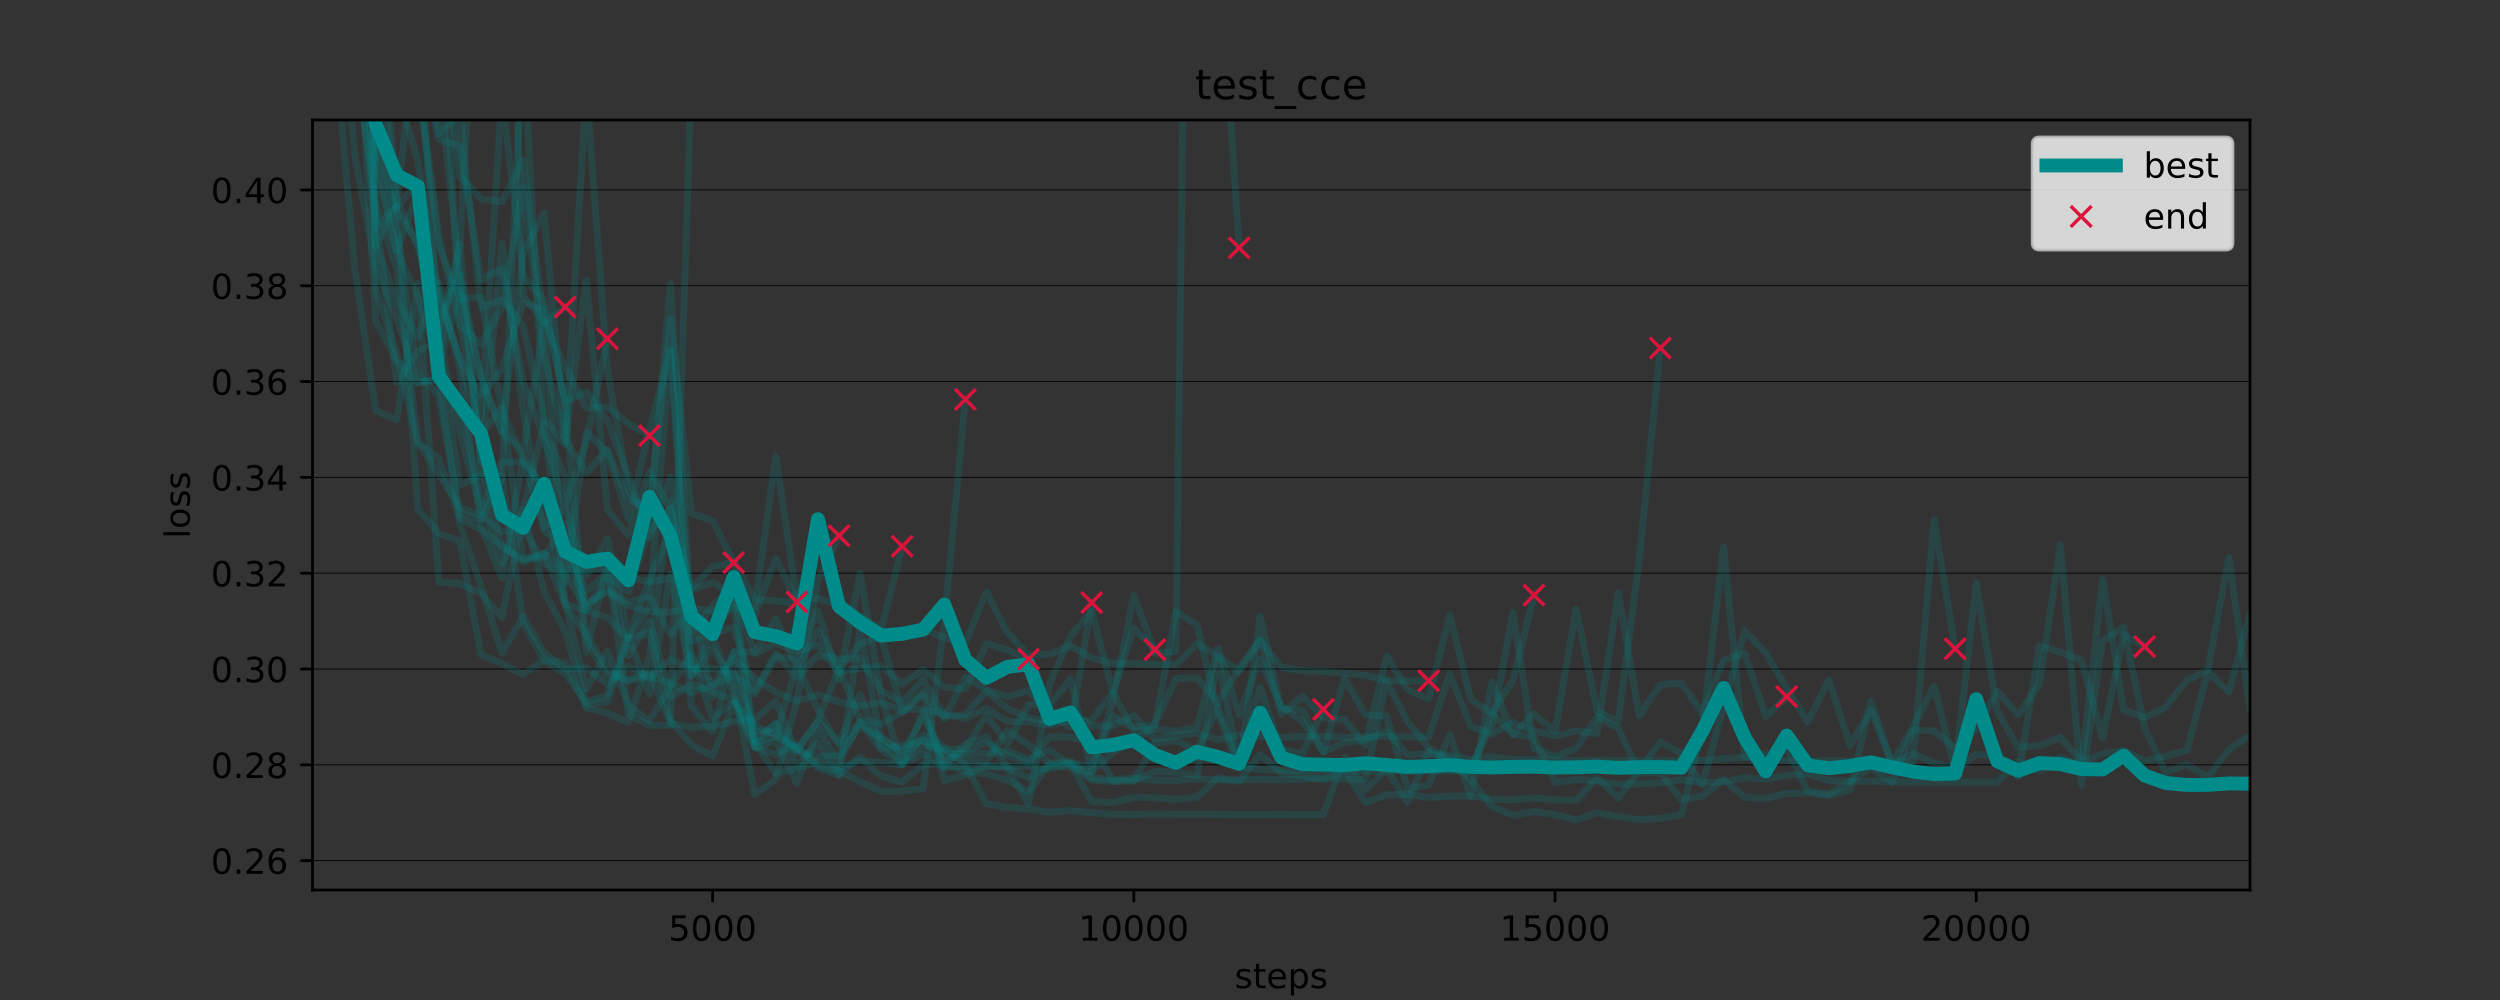 <?xml version="1.0" encoding="utf-8" standalone="no"?>
<!DOCTYPE svg PUBLIC "-//W3C//DTD SVG 1.1//EN"
  "http://www.w3.org/Graphics/SVG/1.1/DTD/svg11.dtd">
<!-- Created with matplotlib (https://matplotlib.org/) -->
<svg height="288pt" version="1.1" viewBox="0 0 720 288" width="720pt" xmlns="http://www.w3.org/2000/svg" xmlns:xlink="http://www.w3.org/1999/xlink">
 <rect x="0" y="0" width="720" height="288" fill="#333333" stroke="none"/>
 <defs>
  <style type="text/css">
*{stroke-linecap:butt;stroke-linejoin:round;}
  </style>
 </defs>
 <g id="figure_1">
  <g id="patch_1">
   <path d="M 0 288 
L 720 288 
L 720 0 
L 0 0 
z
" style="fill:none;"/>
  </g>
  <g id="axes_1">
   <g id="patch_2">
    <path d="M 90 256.32 
L 648 256.32 
L 648 34.56 
L 90 34.56 
z
" style="fill:none;"/>
   </g>
   <g id="matplotlib.axis_1">
    <g id="xtick_1">
     <g id="line2d_1">
      <defs>
       <path d="M 0 0 
L 0 3.5 
" id="mec6b6ab44d" style="stroke:#000000;stroke-width:0.8;"/>
      </defs>
      <g>
       <use style="stroke:#000000;stroke-width:0.8;" x="205.239" xlink:href="#mec6b6ab44d" y="256.32"/>
      </g>
     </g>
     <g id="text_1">
      <!-- 5000 -->
      <defs>
       <path d="M 10.797 72.906 
L 49.516 72.906 
L 49.516 64.594 
L 19.828 64.594 
L 19.828 46.734 
Q 21.969 47.469 24.109 47.828 
Q 26.266 48.188 28.422 48.188 
Q 40.625 48.188 47.75 41.5 
Q 54.891 34.812 54.891 23.391 
Q 54.891 11.625 47.562 5.094 
Q 40.234 -1.422 26.906 -1.422 
Q 22.312 -1.422 17.547 -0.641 
Q 12.797 0.141 7.719 1.703 
L 7.719 11.625 
Q 12.109 9.234 16.797 8.062 
Q 21.484 6.891 26.703 6.891 
Q 35.156 6.891 40.078 11.328 
Q 45.016 15.766 45.016 23.391 
Q 45.016 31 40.078 35.438 
Q 35.156 39.891 26.703 39.891 
Q 22.75 39.891 18.812 39.016 
Q 14.891 38.141 10.797 36.281 
z
" id="DejaVuSans-53"/>
       <path d="M 31.781 66.406 
Q 24.172 66.406 20.328 58.906 
Q 16.5 51.422 16.5 36.375 
Q 16.5 21.391 20.328 13.891 
Q 24.172 6.391 31.781 6.391 
Q 39.453 6.391 43.281 13.891 
Q 47.125 21.391 47.125 36.375 
Q 47.125 51.422 43.281 58.906 
Q 39.453 66.406 31.781 66.406 
z
M 31.781 74.219 
Q 44.047 74.219 50.516 64.516 
Q 56.984 54.828 56.984 36.375 
Q 56.984 17.969 50.516 8.266 
Q 44.047 -1.422 31.781 -1.422 
Q 19.531 -1.422 13.062 8.266 
Q 6.594 17.969 6.594 36.375 
Q 6.594 54.828 13.062 64.516 
Q 19.531 74.219 31.781 74.219 
z
" id="DejaVuSans-48"/>
      </defs>
      <g transform="translate(192.514 270.918)scale(0.1 -0.1)">
       <use xlink:href="#DejaVuSans-53"/>
       <use x="63.623" xlink:href="#DejaVuSans-48"/>
       <use x="127.246" xlink:href="#DejaVuSans-48"/>
       <use x="190.869" xlink:href="#DejaVuSans-48"/>
      </g>
     </g>
    </g>
    <g id="xtick_2">
     <g id="line2d_2">
      <g>
       <use style="stroke:#000000;stroke-width:0.8;" x="326.543" xlink:href="#mec6b6ab44d" y="256.32"/>
      </g>
     </g>
     <g id="text_2">
      <!-- 10000 -->
      <defs>
       <path d="M 12.406 8.297 
L 28.516 8.297 
L 28.516 63.922 
L 10.984 60.406 
L 10.984 69.391 
L 28.422 72.906 
L 38.281 72.906 
L 38.281 8.297 
L 54.391 8.297 
L 54.391 0 
L 12.406 0 
z
" id="DejaVuSans-49"/>
      </defs>
      <g transform="translate(310.637 270.918)scale(0.1 -0.1)">
       <use xlink:href="#DejaVuSans-49"/>
       <use x="63.623" xlink:href="#DejaVuSans-48"/>
       <use x="127.246" xlink:href="#DejaVuSans-48"/>
       <use x="190.869" xlink:href="#DejaVuSans-48"/>
       <use x="254.492" xlink:href="#DejaVuSans-48"/>
      </g>
     </g>
    </g>
    <g id="xtick_3">
     <g id="line2d_3">
      <g>
       <use style="stroke:#000000;stroke-width:0.8;" x="447.848" xlink:href="#mec6b6ab44d" y="256.32"/>
      </g>
     </g>
     <g id="text_3">
      <!-- 15000 -->
      <g transform="translate(431.942 270.918)scale(0.1 -0.1)">
       <use xlink:href="#DejaVuSans-49"/>
       <use x="63.623" xlink:href="#DejaVuSans-53"/>
       <use x="127.246" xlink:href="#DejaVuSans-48"/>
       <use x="190.869" xlink:href="#DejaVuSans-48"/>
       <use x="254.492" xlink:href="#DejaVuSans-48"/>
      </g>
     </g>
    </g>
    <g id="xtick_4">
     <g id="line2d_4">
      <g>
       <use style="stroke:#000000;stroke-width:0.8;" x="569.152" xlink:href="#mec6b6ab44d" y="256.32"/>
      </g>
     </g>
     <g id="text_4">
      <!-- 20000 -->
      <defs>
       <path d="M 19.188 8.297 
L 53.609 8.297 
L 53.609 0 
L 7.328 0 
L 7.328 8.297 
Q 12.938 14.109 22.625 23.891 
Q 32.328 33.688 34.812 36.531 
Q 39.547 41.844 41.422 45.531 
Q 43.312 49.219 43.312 52.781 
Q 43.312 58.594 39.234 62.25 
Q 35.156 65.922 28.609 65.922 
Q 23.969 65.922 18.812 64.312 
Q 13.672 62.703 7.812 59.422 
L 7.812 69.391 
Q 13.766 71.781 18.938 73 
Q 24.125 74.219 28.422 74.219 
Q 39.75 74.219 46.484 68.547 
Q 53.219 62.891 53.219 53.422 
Q 53.219 48.922 51.531 44.891 
Q 49.859 40.875 45.406 35.406 
Q 44.188 33.984 37.641 27.219 
Q 31.109 20.453 19.188 8.297 
z
" id="DejaVuSans-50"/>
      </defs>
      <g transform="translate(553.246 270.918)scale(0.1 -0.1)">
       <use xlink:href="#DejaVuSans-50"/>
       <use x="63.623" xlink:href="#DejaVuSans-48"/>
       <use x="127.246" xlink:href="#DejaVuSans-48"/>
       <use x="190.869" xlink:href="#DejaVuSans-48"/>
       <use x="254.492" xlink:href="#DejaVuSans-48"/>
      </g>
     </g>
    </g>
    <g id="text_5">
     <!-- steps -->
     <defs>
      <path d="M 44.281 53.078 
L 44.281 44.578 
Q 40.484 46.531 36.375 47.5 
Q 32.281 48.484 27.875 48.484 
Q 21.188 48.484 17.844 46.438 
Q 14.5 44.391 14.5 40.281 
Q 14.5 37.156 16.891 35.375 
Q 19.281 33.594 26.516 31.984 
L 29.594 31.297 
Q 39.156 29.25 43.188 25.516 
Q 47.219 21.781 47.219 15.094 
Q 47.219 7.469 41.188 3.016 
Q 35.156 -1.422 24.609 -1.422 
Q 20.219 -1.422 15.453 -0.562 
Q 10.688 0.297 5.422 2 
L 5.422 11.281 
Q 10.406 8.688 15.234 7.391 
Q 20.062 6.109 24.812 6.109 
Q 31.156 6.109 34.562 8.281 
Q 37.984 10.453 37.984 14.406 
Q 37.984 18.062 35.516 20.016 
Q 33.062 21.969 24.703 23.781 
L 21.578 24.516 
Q 13.234 26.266 9.516 29.906 
Q 5.812 33.547 5.812 39.891 
Q 5.812 47.609 11.281 51.797 
Q 16.75 56 26.812 56 
Q 31.781 56 36.172 55.266 
Q 40.578 54.547 44.281 53.078 
z
" id="DejaVuSans-115"/>
      <path d="M 18.312 70.219 
L 18.312 54.688 
L 36.812 54.688 
L 36.812 47.703 
L 18.312 47.703 
L 18.312 18.016 
Q 18.312 11.328 20.141 9.422 
Q 21.969 7.516 27.594 7.516 
L 36.812 7.516 
L 36.812 0 
L 27.594 0 
Q 17.188 0 13.234 3.875 
Q 9.281 7.766 9.281 18.016 
L 9.281 47.703 
L 2.688 47.703 
L 2.688 54.688 
L 9.281 54.688 
L 9.281 70.219 
z
" id="DejaVuSans-116"/>
      <path d="M 56.203 29.594 
L 56.203 25.203 
L 14.891 25.203 
Q 15.484 15.922 20.484 11.062 
Q 25.484 6.203 34.422 6.203 
Q 39.594 6.203 44.453 7.469 
Q 49.312 8.734 54.109 11.281 
L 54.109 2.781 
Q 49.266 0.734 44.188 -0.344 
Q 39.109 -1.422 33.891 -1.422 
Q 20.797 -1.422 13.156 6.188 
Q 5.516 13.812 5.516 26.812 
Q 5.516 40.234 12.766 48.109 
Q 20.016 56 32.328 56 
Q 43.359 56 49.781 48.891 
Q 56.203 41.797 56.203 29.594 
z
M 47.219 32.234 
Q 47.125 39.594 43.094 43.984 
Q 39.062 48.391 32.422 48.391 
Q 24.906 48.391 20.391 44.141 
Q 15.875 39.891 15.188 32.172 
z
" id="DejaVuSans-101"/>
      <path d="M 18.109 8.203 
L 18.109 -20.797 
L 9.078 -20.797 
L 9.078 54.688 
L 18.109 54.688 
L 18.109 46.391 
Q 20.953 51.266 25.266 53.625 
Q 29.594 56 35.594 56 
Q 45.562 56 51.781 48.094 
Q 58.016 40.188 58.016 27.297 
Q 58.016 14.406 51.781 6.484 
Q 45.562 -1.422 35.594 -1.422 
Q 29.594 -1.422 25.266 0.953 
Q 20.953 3.328 18.109 8.203 
z
M 48.688 27.297 
Q 48.688 37.203 44.609 42.844 
Q 40.531 48.484 33.406 48.484 
Q 26.266 48.484 22.188 42.844 
Q 18.109 37.203 18.109 27.297 
Q 18.109 17.391 22.188 11.75 
Q 26.266 6.109 33.406 6.109 
Q 40.531 6.109 44.609 11.75 
Q 48.688 17.391 48.688 27.297 
z
" id="DejaVuSans-112"/>
     </defs>
     <g transform="translate(355.58 284.597)scale(0.1 -0.1)">
      <use xlink:href="#DejaVuSans-115"/>
      <use x="52.1" xlink:href="#DejaVuSans-116"/>
      <use x="91.309" xlink:href="#DejaVuSans-101"/>
      <use x="152.832" xlink:href="#DejaVuSans-112"/>
      <use x="216.309" xlink:href="#DejaVuSans-115"/>
     </g>
    </g>
   </g>
   <g id="matplotlib.axis_2">
    <g id="ytick_1">
     <g id="line2d_5">
      <path clip-path="url(#p20c94dcd47)" d="M 90 247.868 
L 648 247.868 
" style="fill:none;stroke:#000000;stroke-linecap:square;stroke-width:0.25;"/>
     </g>
     <g id="line2d_6">
      <defs>
       <path d="M 0 0 
L -3.5 0 
" id="m673c3bcb1f" style="stroke:#000000;stroke-width:0.8;"/>
      </defs>
      <g>
       <use style="stroke:#000000;stroke-width:0.8;" x="90" xlink:href="#m673c3bcb1f" y="247.868"/>
      </g>
     </g>
     <g id="text_6">
      <!-- 0.26 -->
      <defs>
       <path d="M 10.688 12.406 
L 21 12.406 
L 21 0 
L 10.688 0 
z
" id="DejaVuSans-46"/>
       <path d="M 33.016 40.375 
Q 26.375 40.375 22.484 35.828 
Q 18.609 31.297 18.609 23.391 
Q 18.609 15.531 22.484 10.953 
Q 26.375 6.391 33.016 6.391 
Q 39.656 6.391 43.531 10.953 
Q 47.406 15.531 47.406 23.391 
Q 47.406 31.297 43.531 35.828 
Q 39.656 40.375 33.016 40.375 
z
M 52.594 71.297 
L 52.594 62.312 
Q 48.875 64.062 45.094 64.984 
Q 41.312 65.922 37.594 65.922 
Q 27.828 65.922 22.672 59.328 
Q 17.531 52.734 16.797 39.406 
Q 19.672 43.656 24.016 45.922 
Q 28.375 48.188 33.594 48.188 
Q 44.578 48.188 50.953 41.516 
Q 57.328 34.859 57.328 23.391 
Q 57.328 12.156 50.688 5.359 
Q 44.047 -1.422 33.016 -1.422 
Q 20.359 -1.422 13.672 8.266 
Q 6.984 17.969 6.984 36.375 
Q 6.984 53.656 15.188 63.938 
Q 23.391 74.219 37.203 74.219 
Q 40.922 74.219 44.703 73.484 
Q 48.484 72.75 52.594 71.297 
z
" id="DejaVuSans-54"/>
      </defs>
      <g transform="translate(60.734 251.667)scale(0.1 -0.1)">
       <use xlink:href="#DejaVuSans-48"/>
       <use x="63.623" xlink:href="#DejaVuSans-46"/>
       <use x="95.41" xlink:href="#DejaVuSans-50"/>
       <use x="159.033" xlink:href="#DejaVuSans-54"/>
      </g>
     </g>
    </g>
    <g id="ytick_2">
     <g id="line2d_7">
      <path clip-path="url(#p20c94dcd47)" d="M 90 220.271 
L 648 220.271 
" style="fill:none;stroke:#000000;stroke-linecap:square;stroke-width:0.25;"/>
     </g>
     <g id="line2d_8">
      <g>
       <use style="stroke:#000000;stroke-width:0.8;" x="90" xlink:href="#m673c3bcb1f" y="220.271"/>
      </g>
     </g>
     <g id="text_7">
      <!-- 0.28 -->
      <defs>
       <path d="M 31.781 34.625 
Q 24.75 34.625 20.719 30.859 
Q 16.703 27.094 16.703 20.516 
Q 16.703 13.922 20.719 10.156 
Q 24.75 6.391 31.781 6.391 
Q 38.812 6.391 42.859 10.172 
Q 46.922 13.969 46.922 20.516 
Q 46.922 27.094 42.891 30.859 
Q 38.875 34.625 31.781 34.625 
z
M 21.922 38.812 
Q 15.578 40.375 12.031 44.719 
Q 8.5 49.078 8.5 55.328 
Q 8.5 64.062 14.719 69.141 
Q 20.953 74.219 31.781 74.219 
Q 42.672 74.219 48.875 69.141 
Q 55.078 64.062 55.078 55.328 
Q 55.078 49.078 51.531 44.719 
Q 48 40.375 41.703 38.812 
Q 48.828 37.156 52.797 32.312 
Q 56.781 27.484 56.781 20.516 
Q 56.781 9.906 50.312 4.234 
Q 43.844 -1.422 31.781 -1.422 
Q 19.734 -1.422 13.25 4.234 
Q 6.781 9.906 6.781 20.516 
Q 6.781 27.484 10.781 32.312 
Q 14.797 37.156 21.922 38.812 
z
M 18.312 54.391 
Q 18.312 48.734 21.844 45.562 
Q 25.391 42.391 31.781 42.391 
Q 38.141 42.391 41.719 45.562 
Q 45.312 48.734 45.312 54.391 
Q 45.312 60.062 41.719 63.234 
Q 38.141 66.406 31.781 66.406 
Q 25.391 66.406 21.844 63.234 
Q 18.312 60.062 18.312 54.391 
z
" id="DejaVuSans-56"/>
      </defs>
      <g transform="translate(60.734 224.071)scale(0.1 -0.1)">
       <use xlink:href="#DejaVuSans-48"/>
       <use x="63.623" xlink:href="#DejaVuSans-46"/>
       <use x="95.41" xlink:href="#DejaVuSans-50"/>
       <use x="159.033" xlink:href="#DejaVuSans-56"/>
      </g>
     </g>
    </g>
    <g id="ytick_3">
     <g id="line2d_9">
      <path clip-path="url(#p20c94dcd47)" d="M 90 192.675 
L 648 192.675 
" style="fill:none;stroke:#000000;stroke-linecap:square;stroke-width:0.25;"/>
     </g>
     <g id="line2d_10">
      <g>
       <use style="stroke:#000000;stroke-width:0.8;" x="90" xlink:href="#m673c3bcb1f" y="192.675"/>
      </g>
     </g>
     <g id="text_8">
      <!-- 0.30 -->
      <defs>
       <path d="M 40.578 39.312 
Q 47.656 37.797 51.625 33 
Q 55.609 28.219 55.609 21.188 
Q 55.609 10.406 48.188 4.484 
Q 40.766 -1.422 27.094 -1.422 
Q 22.516 -1.422 17.656 -0.516 
Q 12.797 0.391 7.625 2.203 
L 7.625 11.719 
Q 11.719 9.328 16.594 8.109 
Q 21.484 6.891 26.812 6.891 
Q 36.078 6.891 40.938 10.547 
Q 45.797 14.203 45.797 21.188 
Q 45.797 27.641 41.281 31.266 
Q 36.766 34.906 28.719 34.906 
L 20.219 34.906 
L 20.219 43.016 
L 29.109 43.016 
Q 36.375 43.016 40.234 45.922 
Q 44.094 48.828 44.094 54.297 
Q 44.094 59.906 40.109 62.906 
Q 36.141 65.922 28.719 65.922 
Q 24.656 65.922 20.016 65.031 
Q 15.375 64.156 9.812 62.312 
L 9.812 71.094 
Q 15.438 72.656 20.344 73.438 
Q 25.25 74.219 29.594 74.219 
Q 40.828 74.219 47.359 69.109 
Q 53.906 64.016 53.906 55.328 
Q 53.906 49.266 50.438 45.094 
Q 46.969 40.922 40.578 39.312 
z
" id="DejaVuSans-51"/>
      </defs>
      <g transform="translate(60.734 196.474)scale(0.1 -0.1)">
       <use xlink:href="#DejaVuSans-48"/>
       <use x="63.623" xlink:href="#DejaVuSans-46"/>
       <use x="95.41" xlink:href="#DejaVuSans-51"/>
       <use x="159.033" xlink:href="#DejaVuSans-48"/>
      </g>
     </g>
    </g>
    <g id="ytick_4">
     <g id="line2d_11">
      <path clip-path="url(#p20c94dcd47)" d="M 90 165.079 
L 648 165.079 
" style="fill:none;stroke:#000000;stroke-linecap:square;stroke-width:0.25;"/>
     </g>
     <g id="line2d_12">
      <g>
       <use style="stroke:#000000;stroke-width:0.8;" x="90" xlink:href="#m673c3bcb1f" y="165.079"/>
      </g>
     </g>
     <g id="text_9">
      <!-- 0.32 -->
      <g transform="translate(60.734 168.878)scale(0.1 -0.1)">
       <use xlink:href="#DejaVuSans-48"/>
       <use x="63.623" xlink:href="#DejaVuSans-46"/>
       <use x="95.41" xlink:href="#DejaVuSans-51"/>
       <use x="159.033" xlink:href="#DejaVuSans-50"/>
      </g>
     </g>
    </g>
    <g id="ytick_5">
     <g id="line2d_13">
      <path clip-path="url(#p20c94dcd47)" d="M 90 137.483 
L 648 137.483 
" style="fill:none;stroke:#000000;stroke-linecap:square;stroke-width:0.25;"/>
     </g>
     <g id="line2d_14">
      <g>
       <use style="stroke:#000000;stroke-width:0.8;" x="90" xlink:href="#m673c3bcb1f" y="137.483"/>
      </g>
     </g>
     <g id="text_10">
      <!-- 0.34 -->
      <defs>
       <path d="M 37.797 64.312 
L 12.891 25.391 
L 37.797 25.391 
z
M 35.203 72.906 
L 47.609 72.906 
L 47.609 25.391 
L 58.016 25.391 
L 58.016 17.188 
L 47.609 17.188 
L 47.609 0 
L 37.797 0 
L 37.797 17.188 
L 4.891 17.188 
L 4.891 26.703 
z
" id="DejaVuSans-52"/>
      </defs>
      <g transform="translate(60.734 141.282)scale(0.1 -0.1)">
       <use xlink:href="#DejaVuSans-48"/>
       <use x="63.623" xlink:href="#DejaVuSans-46"/>
       <use x="95.41" xlink:href="#DejaVuSans-51"/>
       <use x="159.033" xlink:href="#DejaVuSans-52"/>
      </g>
     </g>
    </g>
    <g id="ytick_6">
     <g id="line2d_15">
      <path clip-path="url(#p20c94dcd47)" d="M 90 109.886 
L 648 109.886 
" style="fill:none;stroke:#000000;stroke-linecap:square;stroke-width:0.25;"/>
     </g>
     <g id="line2d_16">
      <g>
       <use style="stroke:#000000;stroke-width:0.8;" x="90" xlink:href="#m673c3bcb1f" y="109.886"/>
      </g>
     </g>
     <g id="text_11">
      <!-- 0.36 -->
      <g transform="translate(60.734 113.686)scale(0.1 -0.1)">
       <use xlink:href="#DejaVuSans-48"/>
       <use x="63.623" xlink:href="#DejaVuSans-46"/>
       <use x="95.41" xlink:href="#DejaVuSans-51"/>
       <use x="159.033" xlink:href="#DejaVuSans-54"/>
      </g>
     </g>
    </g>
    <g id="ytick_7">
     <g id="line2d_17">
      <path clip-path="url(#p20c94dcd47)" d="M 90 82.29 
L 648 82.29 
" style="fill:none;stroke:#000000;stroke-linecap:square;stroke-width:0.25;"/>
     </g>
     <g id="line2d_18">
      <g>
       <use style="stroke:#000000;stroke-width:0.8;" x="90" xlink:href="#m673c3bcb1f" y="82.29"/>
      </g>
     </g>
     <g id="text_12">
      <!-- 0.38 -->
      <g transform="translate(60.734 86.089)scale(0.1 -0.1)">
       <use xlink:href="#DejaVuSans-48"/>
       <use x="63.623" xlink:href="#DejaVuSans-46"/>
       <use x="95.41" xlink:href="#DejaVuSans-51"/>
       <use x="159.033" xlink:href="#DejaVuSans-56"/>
      </g>
     </g>
    </g>
    <g id="ytick_8">
     <g id="line2d_19">
      <path clip-path="url(#p20c94dcd47)" d="M 90 54.694 
L 648 54.694 
" style="fill:none;stroke:#000000;stroke-linecap:square;stroke-width:0.25;"/>
     </g>
     <g id="line2d_20">
      <g>
       <use style="stroke:#000000;stroke-width:0.8;" x="90" xlink:href="#m673c3bcb1f" y="54.694"/>
      </g>
     </g>
     <g id="text_13">
      <!-- 0.40 -->
      <g transform="translate(60.734 58.493)scale(0.1 -0.1)">
       <use xlink:href="#DejaVuSans-48"/>
       <use x="63.623" xlink:href="#DejaVuSans-46"/>
       <use x="95.41" xlink:href="#DejaVuSans-52"/>
       <use x="159.033" xlink:href="#DejaVuSans-48"/>
      </g>
     </g>
    </g>
    <g id="text_14">
     <!-- loss -->
     <defs>
      <path d="M 9.422 75.984 
L 18.406 75.984 
L 18.406 0 
L 9.422 0 
z
" id="DejaVuSans-108"/>
      <path d="M 30.609 48.391 
Q 23.391 48.391 19.188 42.75 
Q 14.984 37.109 14.984 27.297 
Q 14.984 17.484 19.156 11.844 
Q 23.344 6.203 30.609 6.203 
Q 37.797 6.203 41.984 11.859 
Q 46.188 17.531 46.188 27.297 
Q 46.188 37.016 41.984 42.703 
Q 37.797 48.391 30.609 48.391 
z
M 30.609 56 
Q 42.328 56 49.016 48.375 
Q 55.719 40.766 55.719 27.297 
Q 55.719 13.875 49.016 6.219 
Q 42.328 -1.422 30.609 -1.422 
Q 18.844 -1.422 12.172 6.219 
Q 5.516 13.875 5.516 27.297 
Q 5.516 40.766 12.172 48.375 
Q 18.844 56 30.609 56 
z
" id="DejaVuSans-111"/>
     </defs>
     <g transform="translate(54.655 155.098)rotate(-90)scale(0.1 -0.1)">
      <use xlink:href="#DejaVuSans-108"/>
      <use x="27.783" xlink:href="#DejaVuSans-111"/>
      <use x="88.965" xlink:href="#DejaVuSans-115"/>
      <use x="141.064" xlink:href="#DejaVuSans-115"/>
     </g>
    </g>
   </g>
   <g id="line2d_21">
    <path clip-path="url(#p20c94dcd47)" style="fill:none;stroke:#008b8b;stroke-linecap:square;stroke-opacity:0.2;stroke-width:2;"/>
   </g>
   <g id="line2d_22">
    <path clip-path="url(#p20c94dcd47)" d="M 101.117 -1 
L 102.13 17.128 
L 108.196 58.375 
L 114.261 77.468 
L 120.326 127.309 
L 126.391 136.526 
L 132.457 146.133 
L 138.522 148.326 
L 144.587 153.11 
L 150.652 152.206 
L 156.717 162.244 
L 162.783 165.425 
L 168.848 174.746 
L 174.913 169.659 
L 180.978 173.355 
L 187.043 171.867 
L 193.109 182.71 
L 199.174 175.606 
L 205.239 181.113 
L 211.304 170.653 
L 217.37 188.244 
L 223.435 185.253 
L 229.5 187.546 
L 235.565 185.683 
L 241.63 193.751 
L 247.696 192.382 
L 253.761 191.841 
L 259.826 196.977 
L 265.891 192.882 
L 271.957 197.866 
L 278.022 198.412 
L 284.087 185.377 
L 290.152 187.18 
L 296.217 189.838 
" style="fill:none;stroke:#008b8b;stroke-linecap:square;stroke-opacity:0.2;stroke-width:2;"/>
   </g>
   <g id="line2d_23">
    <path clip-path="url(#p20c94dcd47)" d="M 105.897 -1 
L 108.196 48.245 
L 114.261 72.442 
L 120.326 55.214 
L 126.391 86.265 
L 132.457 103.055 
L 138.522 124.999 
L 144.587 117.443 
L 150.652 161.155 
L 156.717 160.511 
L 162.783 150.881 
L 168.848 175.81 
L 174.913 177.858 
L 180.978 184.013 
L 187.043 174.516 
L 193.109 100.345 
L 199.174 194.502 
L 205.239 181.948 
L 211.304 173.753 
L 217.37 215.114 
L 223.435 217.283 
L 229.5 214.598 
L 235.565 220.484 
L 241.63 222.079 
L 247.696 225.121 
L 253.761 227.942 
L 259.826 227.829 
L 265.891 227.148 
L 271.957 179.239 
L 278.022 115.028 
" style="fill:none;stroke:#008b8b;stroke-linecap:square;stroke-opacity:0.2;stroke-width:2;"/>
   </g>
   <g id="line2d_24">
    <path clip-path="url(#p20c94dcd47)" d="M 126.693 -1 
L 132.457 50.834 
L 138.522 57.253 
L 144.587 58.073 
L 150.652 46.043 
L 156.717 92.77 
L 162.783 88.422 
" style="fill:none;stroke:#008b8b;stroke-linecap:square;stroke-opacity:0.2;stroke-width:2;"/>
   </g>
   <g id="line2d_25">
    <path clip-path="url(#p20c94dcd47)" style="fill:none;stroke:#008b8b;stroke-linecap:square;stroke-opacity:0.2;stroke-width:2;"/>
   </g>
   <g id="line2d_26">
    <path clip-path="url(#p20c94dcd47)" d="M 109.533 -1 
L 114.261 57.899 
L 120.326 70.821 
L 126.391 96.651 
L 132.457 70.286 
L 138.522 134.779 
L 144.587 157.411 
L 150.652 160.958 
L 156.717 159.369 
L 162.783 164.096 
L 168.848 164.341 
L 174.913 163.678 
L 180.978 166.395 
L 187.043 167.514 
L 193.109 166.576 
L 199.174 169.483 
L 205.239 163.187 
L 211.304 161.959 
L 217.37 172.637 
L 223.435 173.041 
L 229.5 173.729 
L 235.565 152.256 
L 241.63 172.935 
L 247.696 177.57 
L 253.761 181.768 
L 259.826 182.282 
L 265.891 181.376 
L 271.957 183.669 
L 278.022 185.17 
L 284.087 170.422 
L 290.152 182.274 
L 296.217 188.676 
L 302.283 188.383 
L 308.348 186 
L 314.413 189.524 
L 320.478 190.979 
L 326.543 191.178 
L 332.609 191.308 
L 338.674 191.444 
L 344.739 185.395 
L 350.804 188.958 
L 356.87 193.513 
L 362.935 184.51 
L 369 192.123 
L 375.065 193.165 
L 381.13 193.4 
L 387.196 193.847 
L 393.261 194.495 
L 399.326 195.91 
L 405.391 196.204 
L 411.457 196.063 
" style="fill:none;stroke:#008b8b;stroke-linecap:square;stroke-opacity:0.2;stroke-width:2;"/>
   </g>
   <g id="line2d_27">
    <path clip-path="url(#p20c94dcd47)" d="M 102.873 -1 
L 108.196 92.403 
L 114.261 103.938 
L 120.326 110.251 
L 126.391 108.972 
L 132.457 150.929 
L 138.522 168.77 
L 144.587 188.03 
L 150.652 177.588 
L 156.717 187.941 
L 162.783 192.717 
L 168.848 192.256 
L 174.913 197.019 
L 180.978 191.888 
L 187.043 195.291 
L 193.109 189.895 
L 199.174 192.482 
L 205.239 192.564 
L 211.304 193.802 
L 217.37 210.362 
L 223.435 211.125 
L 229.5 215.984 
L 235.565 207.8 
L 241.63 213.858 
L 247.696 200.198 
L 253.761 215.419 
L 259.826 214.713 
L 265.891 213.177 
L 271.957 219.185 
L 278.022 216.324 
L 284.087 213.919 
L 290.152 217.533 
L 296.217 219.659 
L 302.283 212.227 
L 308.348 212.298 
L 314.413 213.752 
L 320.478 224.992 
L 326.543 224.932 
L 332.609 214.015 
L 338.674 213.327 
L 344.739 216.124 
L 350.804 203.672 
L 356.87 220.03 
L 362.935 197.942 
L 369 215.782 
L 375.065 217.067 
L 381.13 204.297 
" style="fill:none;stroke:#008b8b;stroke-linecap:square;stroke-opacity:0.2;stroke-width:2;"/>
   </g>
   <g id="line2d_28">
    <path clip-path="url(#p20c94dcd47)" d="M 106.801 -1 
L 108.196 41.732 
L 114.261 61.052 
L 120.326 69.844 
L 126.391 92.755 
L 132.457 79.147 
L 138.522 133.023 
L 144.587 70.094 
L 150.652 118.197 
L 156.717 153.079 
L 162.783 156.976 
L 168.848 170.325 
L 174.913 164.867 
L 180.978 188.834 
L 187.043 178.675 
L 193.109 200.748 
L 199.174 196.983 
L 205.239 199.323 
L 211.304 201.584 
L 217.37 213 
L 223.435 208.474 
L 229.5 220.679 
L 235.565 213.944 
L 241.63 223.106 
L 247.696 218.017 
L 253.761 223.562 
L 259.826 225.233 
L 265.891 220.09 
L 271.957 219.924 
L 278.022 222.237 
L 284.087 222.884 
L 290.152 224.689 
L 296.217 228.138 
L 302.283 219.879 
L 308.348 219.981 
L 314.413 230.918 
L 320.478 231.117 
L 326.543 229.602 
L 332.609 229.755 
L 338.674 230.186 
L 344.739 229.569 
L 350.804 224.007 
L 356.87 225.044 
L 362.935 217.301 
L 369 222.631 
L 375.065 223.393 
L 381.13 224.624 
L 387.196 221.693 
L 393.261 231.173 
L 399.326 228.872 
L 405.391 228.782 
L 411.457 229.663 
L 417.522 229.317 
L 423.587 229.238 
L 429.652 230.154 
L 435.717 230.368 
L 441.783 229.777 
L 447.848 230.369 
L 453.913 230.426 
L 459.978 224.075 
L 466.043 229.729 
L 472.109 222.043 
L 478.174 213.66 
L 484.239 216.996 
L 490.304 226.017 
L 496.37 203.464 
L 502.435 181.654 
L 508.5 188.023 
L 514.565 198.215 
L 520.63 207.974 
L 526.696 195.84 
L 532.761 214.548 
L 538.826 204.572 
L 544.891 220.165 
L 550.957 217.06 
L 557.022 219.748 
L 563.087 221.202 
L 569.152 168.063 
L 575.217 204.83 
L 581.283 215.255 
L 587.348 214.765 
L 593.413 212.372 
L 599.478 219.373 
L 605.543 217.085 
L 611.609 216.097 
L 617.674 219.172 
L 623.739 217.763 
L 629.804 216.067 
L 635.87 193.508 
L 641.935 199.311 
L 648 176.739 
" style="fill:none;stroke:#008b8b;stroke-linecap:square;stroke-opacity:0.2;stroke-width:2;"/>
   </g>
   <g id="line2d_29">
    <path clip-path="url(#p20c94dcd47)" d="M 117.075 -1 
L 120.326 12.498 
L 122.91 -1 
M 127.372 -1 
L 132.457 93.285 
L 138.522 121.385 
L 144.587 27.291 
L 150.652 79.423 
L 156.717 86.548 
L 162.783 115.911 
L 168.848 184.62 
L 174.913 194.479 
L 180.978 195.81 
L 187.043 193.387 
L 193.109 208.379 
L 199.174 209.437 
L 205.239 209.153 
L 211.304 207.83 
L 217.37 207.217 
L 223.435 201.929 
L 229.5 216.807 
L 235.565 217.746 
L 241.63 217.643 
L 247.696 209.181 
L 253.761 212.678 
L 259.826 216.326 
L 265.891 212.949 
L 271.957 216.884 
L 278.022 217.095 
L 284.087 216.964 
L 290.152 216.203 
L 296.217 218.784 
L 302.283 216.025 
L 308.348 220.291 
L 314.413 224.728 
L 320.478 225.06 
L 326.543 224.754 
L 332.609 222.161 
L 338.674 222.386 
L 344.739 223.339 
L 350.804 189.578 
L 356.87 220.744 
L 362.935 221.596 
L 369 221.872 
L 375.065 221.868 
L 381.13 221.976 
L 387.196 222.054 
L 393.261 222.069 
L 399.326 222.09 
L 405.391 222.107 
L 411.457 222.123 
L 417.522 222.136 
L 423.587 222.16 
L 429.652 205.624 
L 435.717 211.356 
L 441.783 212.418 
L 447.848 225.313 
L 453.913 224.485 
L 459.978 224.863 
L 466.043 225.847 
L 472.109 225.747 
L 478.174 225.45 
L 484.239 224.525 
L 490.304 225.456 
L 496.37 225.151 
L 502.435 224.055 
L 508.5 224.381 
L 514.565 223.269 
L 520.63 222.922 
L 526.696 224.796 
L 532.761 224.999 
L 538.826 225.012 
L 544.891 225.203 
L 550.957 225.205 
L 557.022 225.174 
L 563.087 225.236 
L 569.152 225.263 
L 575.217 225.249 
L 581.283 219.441 
L 587.348 222.016 
L 593.413 218.077 
L 599.478 220.395 
L 605.543 166.8 
L 611.609 204.415 
L 617.674 206.691 
L 623.739 203.641 
L 629.804 195.999 
L 635.87 192.829 
L 641.935 160.569 
L 648 204.254 
" style="fill:none;stroke:#008b8b;stroke-linecap:square;stroke-opacity:0.2;stroke-width:2;"/>
   </g>
   <g id="line2d_30">
    <path clip-path="url(#p20c94dcd47)" d="M 99.732 -1 
L 102.13 4.807 
L 108.196 65.515 
L 114.261 59.402 
L 120.326 146.617 
L 126.391 153.648 
L 132.457 155.964 
L 138.522 188.557 
L 144.587 191.127 
L 150.652 194.253 
L 156.717 190.125 
L 162.783 190.845 
L 168.848 203.898 
L 174.913 205.318 
L 180.978 208.079 
L 187.043 189.091 
L 193.109 144.16 
L 199.174 203.578 
L 205.239 210.719 
L 211.304 187.646 
L 217.37 213.984 
L 223.435 212.099 
L 229.5 215.351 
L 235.565 221.086 
L 241.63 223.409 
L 247.696 180.895 
L 253.761 213.853 
L 259.826 219.484 
L 265.891 214.439 
L 271.957 215.846 
L 278.022 215.541 
L 284.087 205.978 
L 290.152 214.231 
L 296.217 202.913 
L 302.283 203.064 
L 308.348 195.536 
L 314.413 222.283 
L 320.478 202.001 
L 326.543 171.459 
L 332.609 188.136 
L 338.674 187.594 
L 341.071 -1 
M 352.133 -1 
L 356.87 71.372 
" style="fill:none;stroke:#008b8b;stroke-linecap:square;stroke-opacity:0.2;stroke-width:2;"/>
   </g>
   <g id="line2d_31">
    <path clip-path="url(#p20c94dcd47)" d="M 106.494 -1 
L 108.196 83.394 
L 114.261 102.048 
L 120.326 127.423 
L 126.391 132.067 
L 132.457 149.284 
L 138.522 152.508 
L 144.587 157.161 
L 150.652 161.954 
L 156.717 159.246 
L 162.783 173.956 
L 168.848 175.831 
L 174.913 165.975 
L 180.978 170.48 
L 187.043 152.592 
L 193.109 146.548 
L 199.174 169.966 
L 205.239 167.716 
L 211.304 171.538 
L 217.37 177.017 
L 223.435 160.785 
L 229.5 173.387 
" style="fill:none;stroke:#008b8b;stroke-linecap:square;stroke-opacity:0.2;stroke-width:2;"/>
   </g>
   <g id="line2d_32">
    <path clip-path="url(#p20c94dcd47)" d="M 106.151 -1 
L 108.196 60.738 
L 114.261 110.1 
L 120.326 101.127 
L 126.391 98.501 
L 132.457 139.815 
L 138.522 136.603 
L 144.587 136.993 
L 150.652 179.453 
L 156.717 190.323 
L 162.783 193.935 
L 168.848 202.22 
L 174.913 200.224 
L 180.978 183.196 
L 187.043 199.925 
L 193.109 165.421 
L 199.174 194.823 
L 205.239 186.344 
L 211.304 197.525 
L 217.37 228.912 
L 223.435 224.382 
L 229.5 201.779 
L 235.565 167.379 
L 241.63 154.281 
" style="fill:none;stroke:#008b8b;stroke-linecap:square;stroke-opacity:0.2;stroke-width:2;"/>
   </g>
   <g id="line2d_33">
    <path clip-path="url(#p20c94dcd47)" d="M 108.449 -1 
L 114.261 28.884 
L 120.326 23.906 
L 126.391 71.055 
L 132.457 86.088 
L 138.522 85.608 
L 144.587 118.28 
L 150.652 132.352 
L 156.717 151.817 
L 162.783 146.528 
L 168.848 165.579 
L 174.913 155.12 
L 180.978 183.196 
L 187.043 166.889 
L 193.109 153.051 
L 199.174 184.579 
L 205.239 182.751 
L 211.304 200.037 
L 217.37 215.082 
L 223.435 208.136 
L 229.5 216.189 
L 235.565 207.438 
L 241.63 192.519 
L 247.696 185.442 
L 253.761 183.326 
L 259.826 205.004 
L 265.891 199.15 
L 271.957 224.784 
L 278.022 223.208 
L 284.087 220.559 
L 290.152 221.149 
L 296.217 231.618 
L 302.283 196.908 
L 308.348 183.18 
L 314.413 176.004 
L 320.478 199.187 
L 326.543 180.882 
L 332.609 187.098 
" style="fill:none;stroke:#008b8b;stroke-linecap:square;stroke-opacity:0.2;stroke-width:2;"/>
   </g>
   <g id="line2d_34">
    <path clip-path="url(#p20c94dcd47)" d="M 106.376 -1 
L 108.196 35.739 
L 114.261 50.458 
L 120.326 53.654 
L 126.391 108.385 
L 132.457 116.69 
L 138.522 124.893 
L 144.587 148.313 
L 150.652 152.004 
L 156.717 139.311 
L 162.783 158.849 
L 168.848 161.811 
L 174.913 160.868 
L 180.978 167.127 
L 187.043 143.111 
L 193.109 154.308 
L 199.174 177.593 
L 205.239 182.635 
L 211.304 166.208 
L 217.37 182.033 
L 223.435 183.207 
L 229.5 185.302 
L 235.565 149.52 
L 241.63 174.617 
L 247.696 179.265 
L 253.761 183.063 
L 259.826 182.536 
L 265.891 181.315 
L 271.957 174.124 
L 278.022 190.042 
L 284.087 195.203 
L 290.152 192.065 
L 296.217 191.278 
L 302.283 207.052 
L 308.348 205.178 
L 314.413 215.237 
L 320.478 214.53 
L 326.543 213.178 
L 332.609 217.448 
L 338.674 219.699 
L 344.739 216.491 
L 350.804 218.01 
L 356.87 219.975 
L 362.935 205.236 
L 369 218.178 
L 375.065 220.093 
L 381.13 220.194 
L 387.196 220.334 
L 393.261 219.814 
L 399.326 220.314 
L 405.391 220.87 
L 411.457 220.668 
L 417.522 220.356 
L 423.587 220.855 
L 429.652 221.043 
L 435.717 220.858 
L 441.783 220.8 
L 447.848 221.057 
L 453.913 220.99 
L 459.978 220.786 
L 466.043 221.144 
L 472.109 220.934 
L 478.174 220.915 
L 484.239 221.095 
L 490.304 210.542 
L 496.37 198.147 
L 502.435 212.328 
L 508.5 222.132 
L 514.565 211.834 
L 520.63 220.408 
L 526.696 221.242 
L 532.761 220.625 
L 538.826 219.54 
L 544.891 220.983 
L 550.957 222.207 
L 557.022 222.929 
L 563.087 222.771 
L 569.152 201.357 
L 575.217 219.234 
L 581.283 221.975 
L 587.348 219.753 
L 593.413 220.06 
L 599.478 221.503 
L 605.543 221.592 
L 611.609 217.624 
L 617.674 223.363 
L 623.739 225.501 
L 629.804 226.066 
L 635.87 226.04 
L 641.935 225.623 
L 648 225.709 
" style="fill:none;stroke:#008b8b;stroke-linecap:square;stroke-opacity:0.2;stroke-width:2;"/>
   </g>
   <g id="line2d_35">
    <path clip-path="url(#p20c94dcd47)" style="fill:none;stroke:#008b8b;stroke-linecap:square;stroke-opacity:0.2;stroke-width:2;"/>
   </g>
   <g id="line2d_36">
    <path clip-path="url(#p20c94dcd47)" d="M 109.091 -1 
L 114.261 25.995 
L 120.326 46.165 
L 126.391 84.782 
L 132.457 103.445 
L 138.522 113.89 
L 144.587 106.186 
L 150.652 87.096 
L 156.717 89.088 
L 162.783 115.633 
L 168.848 112.837 
L 174.913 121.166 
L 180.978 137.077 
L 187.043 154.833 
L 193.109 137.317 
L 199.174 174.169 
L 205.239 200.719 
L 211.304 187.822 
L 217.37 187.817 
L 223.435 178.126 
L 229.5 192.417 
L 235.565 181.512 
L 241.63 192.366 
L 247.696 207.129 
L 253.761 208.509 
L 259.826 205.179 
L 265.891 200.039 
L 271.957 206.931 
L 278.022 194.984 
L 284.087 198.685 
L 290.152 200.589 
L 296.217 198.878 
L 302.283 205.555 
L 308.348 209.49 
L 314.413 173.537 
" style="fill:none;stroke:#008b8b;stroke-linecap:square;stroke-opacity:0.2;stroke-width:2;"/>
   </g>
   <g id="line2d_37">
    <path clip-path="url(#p20c94dcd47)" style="fill:none;stroke:#008b8b;stroke-linecap:square;stroke-opacity:0.2;stroke-width:2;"/>
   </g>
   <g id="line2d_38">
    <path clip-path="url(#p20c94dcd47)" d="M 98.078 -1 
L 102.13 44.365 
L 108.196 77.027 
L 114.261 91.476 
L 120.326 110.236 
L 126.391 109.164 
L 132.457 116.502 
L 138.522 143.835 
L 144.587 162.317 
L 150.652 146.6 
L 156.717 170.341 
L 162.783 181.905 
L 168.848 202.96 
L 174.913 202.138 
L 180.978 183.844 
L 187.043 182.199 
L 193.109 207.558 
L 199.174 214.483 
L 205.239 217.75 
L 211.304 202.575 
L 217.37 215.438 
L 223.435 213.389 
L 229.5 225.54 
L 235.565 210.036 
L 241.63 219.353 
L 247.696 207.884 
L 253.761 215.978 
L 259.826 219.997 
L 265.891 211.681 
L 271.957 215.06 
L 278.022 220.39 
L 284.087 231.479 
L 290.152 232.581 
L 296.217 232.986 
L 302.283 233.929 
L 308.348 233.457 
L 314.413 234.054 
L 320.478 234.482 
L 326.543 234.594 
L 332.609 234.408 
L 338.674 234.499 
L 344.739 234.499 
L 350.804 234.543 
L 356.87 234.618 
L 362.935 234.614 
L 369 234.566 
L 375.065 234.645 
L 381.13 234.649 
L 387.196 218.097 
L 393.261 227.486 
L 399.326 221.506 
L 405.391 231.02 
L 411.457 216.187 
L 417.522 219.642 
L 423.587 224.556 
L 429.652 232.263 
L 435.717 234.808 
L 441.783 233.715 
L 447.848 234.59 
L 453.913 236.16 
L 459.978 234.057 
L 466.043 235.201 
L 472.109 236.055 
L 478.174 235.705 
L 484.239 234.721 
L 490.304 209.616 
L 496.37 157.439 
L 502.435 218.107 
L 508.5 217.155 
L 514.565 215.471 
L 520.63 227.787 
L 526.696 228.697 
L 532.761 225.107 
L 538.826 221.042 
L 544.891 225.37 
L 550.957 210.289 
L 557.022 210.467 
L 563.087 215.404 
L 569.152 209.988 
L 575.217 199.14 
L 581.283 205.781 
L 587.348 197.058 
L 593.413 156.884 
L 599.478 226.115 
L 605.543 184.596 
L 611.609 180.634 
L 617.674 209.746 
L 623.739 222.438 
L 629.804 220.163 
L 635.87 223.804 
L 641.935 215.887 
L 648 211.742 
" style="fill:none;stroke:#008b8b;stroke-linecap:square;stroke-opacity:0.2;stroke-width:2;"/>
   </g>
   <g id="line2d_39">
    <path clip-path="url(#p20c94dcd47)" d="M 104.666 -1 
L 108.196 70.081 
L 114.261 86.599 
L 120.326 97.029 
L 126.391 81.541 
L 132.457 106.262 
L 138.522 151.446 
L 144.587 166.482 
L 150.652 131.453 
L 156.717 141.451 
L 162.783 174.552 
L 168.848 182.563 
L 174.913 192.754 
L 180.978 196.243 
L 187.043 194.445 
L 193.109 196.906 
L 199.174 199.394 
L 205.239 197.414 
L 211.304 194.226 
L 217.37 199.085 
L 223.435 188.238 
L 229.5 195.066 
L 235.565 188.79 
L 241.63 189.821 
L 247.696 189.618 
L 253.761 198.855 
L 259.826 202.315 
L 265.891 195.635 
L 271.957 206.262 
L 278.022 205.786 
L 284.087 199.01 
L 290.152 204.104 
L 296.217 206.732 
L 302.283 207.899 
L 308.348 204.997 
L 314.413 209.105 
L 320.478 209.003 
L 326.543 206.074 
L 332.609 212.841 
L 338.674 211.798 
L 344.739 211.123 
L 350.804 213.052 
L 356.87 211.701 
L 362.935 211.972 
L 369 212.42 
L 375.065 212.088 
L 381.13 212.041 
L 387.196 212.353 
L 393.261 212.259 
L 399.326 212.047 
L 405.391 212.266 
L 411.457 212.276 
L 417.522 194.079 
L 423.587 209.173 
L 429.652 211.471 
L 435.717 208.047 
L 441.783 210.54 
L 447.848 211.948 
L 453.913 210.461 
L 459.978 211.284 
L 466.043 170.686 
L 472.109 206.168 
L 478.174 197.2 
L 484.239 196.709 
L 490.304 205.471 
L 496.37 190.165 
L 502.435 188.168 
L 508.5 206.364 
L 514.565 200.622 
" style="fill:none;stroke:#008b8b;stroke-linecap:square;stroke-opacity:0.2;stroke-width:2;"/>
   </g>
   <g id="line2d_40">
    <path clip-path="url(#p20c94dcd47)" d="M 116.911 -1 
L 120.326 22.836 
L 126.391 68.023 
L 132.457 93.601 
L 138.522 99.243 
L 144.587 88.515 
L 150.652 53.611 
L 156.717 102.636 
L 162.783 127.126 
L 168.848 80.605 
L 174.913 146.609 
L 180.978 154.137 
L 187.043 135.797 
L 193.109 146.577 
L 199.174 191.82 
L 205.239 196.831 
L 211.304 189.624 
L 217.37 195.42 
L 223.435 199.331 
L 229.5 201.87 
L 235.565 200.169 
L 241.63 202.153 
L 247.696 203.256 
L 253.761 202.407 
L 259.826 204.39 
L 265.891 204.193 
L 271.957 205.799 
L 278.022 206.88 
L 284.087 204.031 
L 290.152 207.776 
L 296.217 207.854 
L 302.283 208.843 
L 308.348 207.471 
L 314.413 207.508 
L 320.478 199.427 
L 326.543 210.532 
L 332.609 210.05 
L 338.674 210.566 
L 344.739 209.485 
L 350.804 186.607 
L 356.87 205.801 
L 362.935 189.842 
L 369 203.422 
L 375.065 207.709 
L 381.13 216.533 
L 387.196 213.885 
L 393.261 213.105 
L 399.326 210.478 
L 405.391 217.363 
L 411.457 217.146 
L 417.522 217.496 
L 423.587 218.693 
L 429.652 217.926 
L 435.717 218.736 
L 441.783 218.785 
L 447.848 218.782 
L 453.913 219.027 
L 459.978 218.943 
L 466.043 219.013 
L 472.109 219.092 
L 478.174 219.085 
L 484.239 218.89 
L 490.304 219.073 
L 496.37 218.479 
L 502.435 218.099 
L 508.5 218.678 
L 514.565 219.036 
L 520.63 219.136 
L 526.696 219.071 
L 532.761 219.145 
L 538.826 219.238 
L 544.891 219.225 
L 550.957 219.23 
L 557.022 149.69 
L 563.087 186.853 
" style="fill:none;stroke:#008b8b;stroke-linecap:square;stroke-opacity:0.2;stroke-width:2;"/>
   </g>
   <g id="line2d_41">
    <path clip-path="url(#p20c94dcd47)" d="M 108.028 -1 
L 108.196 5.099 
L 114.261 2.781 
L 120.326 34.245 
L 126.391 23.332 
L 132.457 79.9 
L 138.522 109.441 
L 144.587 124.219 
L 150.652 72.852 
L 156.717 61.342 
L 162.783 126.74 
L 168.848 136.234 
L 174.913 129.486 
L 180.978 143.82 
L 187.043 146.752 
L 193.109 91.905 
L 199.174 147.959 
L 205.239 149.888 
L 211.304 162.03 
" style="fill:none;stroke:#008b8b;stroke-linecap:square;stroke-opacity:0.2;stroke-width:2;"/>
   </g>
   <g id="line2d_42">
    <path clip-path="url(#p20c94dcd47)" d="M 95.679 -1 
L 96.065 9.442 
L 102.13 77.049 
L 108.196 118.203 
L 114.261 120.963 
L 120.326 81.696 
L 126.391 167.567 
L 132.457 168.09 
L 138.522 170.892 
L 144.587 177.814 
L 150.652 147.131 
L 156.717 121.813 
L 162.783 173.474 
L 168.848 198.483 
L 174.913 187.607 
L 180.978 203.193 
L 187.043 207.601 
L 193.109 197.598 
L 199.174 188.288 
L 205.239 206.936 
L 211.304 202.255 
L 217.37 208.82 
L 223.435 211.804 
L 229.5 191.408 
L 235.565 204.554 
L 241.63 214.534 
L 247.696 207.976 
L 253.761 212.153 
L 259.826 217.012 
L 265.891 206.322 
L 271.957 217.698 
L 278.022 218.863 
L 284.087 219.399 
L 290.152 210.302 
L 296.217 214.521 
L 302.283 219.742 
L 308.348 219.14 
L 314.413 224.061 
L 320.478 224.596 
L 326.543 224.067 
L 332.609 224.693 
L 338.674 224.777 
L 344.739 224.29 
L 350.804 224.611 
L 356.87 224.586 
L 362.935 224.415 
L 369 224.59 
L 375.065 224.438 
L 381.13 224.113 
L 387.196 224.352 
L 393.261 224.46 
L 399.326 196.132 
L 405.391 207.752 
L 411.457 215.307 
L 417.522 218.541 
L 423.587 220.868 
L 429.652 209.078 
L 435.717 176.445 
L 441.783 215.582 
L 447.848 217.809 
L 453.913 215.586 
L 459.978 206.414 
L 466.043 209.764 
L 472.109 222.603 
L 478.174 222.63 
L 484.239 230.26 
L 490.304 229.292 
L 496.37 224.355 
L 502.435 229.616 
L 508.5 229.915 
L 514.565 228.528 
L 520.63 228.399 
L 526.696 229.086 
L 532.761 227.575 
L 538.826 202.032 
L 544.891 219.952 
L 550.957 209.368 
L 557.022 197.724 
L 563.087 222.02 
L 569.152 217.223 
L 575.217 217.828 
L 581.283 223.607 
L 587.348 186.045 
L 593.413 187.736 
L 599.478 190.204 
L 605.543 212.529 
L 611.609 182.721 
L 617.674 186.212 
" style="fill:none;stroke:#008b8b;stroke-linecap:square;stroke-opacity:0.2;stroke-width:2;"/>
   </g>
   <g id="line2d_43">
    <path clip-path="url(#p20c94dcd47)" d="M 106.14 -1 
L 108.196 45.295 
L 114.261 72.374 
L 120.326 85.493 
L 126.391 104.989 
L 132.457 84.077 
L 138.522 108.146 
L 144.587 124.657 
L 150.652 129.898 
L 156.717 93.176 
L 162.783 167.946 
L 168.848 124.486 
L 174.913 130.291 
L 180.978 149.318 
L 187.043 123.608 
L 193.109 101.207 
L 199.174 182.1 
L 205.239 174.557 
L 211.304 168.435 
L 217.37 213.813 
L 223.435 222.779 
L 229.5 221.356 
L 235.565 219.257 
L 241.63 221 
L 247.696 219.221 
L 253.761 219.596 
L 259.826 220.301 
L 265.891 216.953 
L 271.957 220.914 
L 278.022 220.684 
L 284.087 220.781 
L 290.152 220.701 
L 296.217 220.777 
L 302.283 221.409 
L 308.348 219.799 
L 314.413 220.646 
L 320.478 206.249 
L 326.543 209.505 
L 332.609 208.58 
L 338.674 195.432 
L 344.739 195.217 
L 350.804 202.307 
L 356.87 192.534 
L 362.935 184.089 
L 369 205.735 
L 375.065 200.492 
L 381.13 206.68 
L 387.196 207.232 
L 393.261 214.547 
L 399.326 188.954 
L 405.391 198.581 
L 411.457 201.329 
L 417.522 177.256 
L 423.587 201.407 
L 429.652 205.445 
L 435.717 195.947 
L 441.783 171.41 
" style="fill:none;stroke:#008b8b;stroke-linecap:square;stroke-opacity:0.2;stroke-width:2;"/>
   </g>
   <g id="line2d_44">
    <path clip-path="url(#p20c94dcd47)" d="M 106.025 -1 
L 108.196 70.915 
L 114.261 59.024 
L 120.326 4.797 
L 126.391 97.219 
L 132.457 124.731 
L 138.522 147.203 
L 144.587 132.958 
L 150.652 133.102 
L 156.717 140.033 
L 162.783 159.42 
L 168.848 173.404 
L 174.913 170.693 
L 180.978 174.422 
L 187.043 176.199 
L 193.109 176.305 
L 199.174 175.184 
L 205.239 175.89 
L 211.304 175.068 
L 217.37 174.92 
L 223.435 131.336 
L 229.5 172.595 
L 235.565 172.288 
L 241.63 174.138 
L 247.696 177.398 
L 253.761 181.242 
L 259.826 157.319 
" style="fill:none;stroke:#008b8b;stroke-linecap:square;stroke-opacity:0.2;stroke-width:2;"/>
   </g>
   <g id="line2d_45">
    <path clip-path="url(#p20c94dcd47)" d="M 119.742 -1 
L 120.326 2.209 
L 126.391 38.574 
L 132.457 33.109 
L 138.522 88.557 
L 144.587 86.359 
L 150.652 93.804 
L 156.717 120.561 
L 162.783 128.05 
L 168.848 24.805 
L 174.913 106.138 
L 180.978 141.496 
L 187.043 148.966 
L 193.109 81.668 
L 199.174 179.442 
L 205.239 182.647 
L 211.304 180.646 
L 217.37 199.858 
L 223.435 189.09 
L 229.5 189.896 
L 235.565 175.894 
L 241.63 195.685 
L 247.696 165.127 
L 253.761 200.596 
L 259.826 220.367 
L 265.891 204.725 
L 271.957 221.041 
L 278.022 214.202 
L 284.087 212.256 
L 290.152 221.062 
L 296.217 224.02 
L 302.283 220.485 
L 308.348 221.005 
L 314.413 222.362 
L 320.478 216.727 
L 326.543 213.347 
L 332.609 208.932 
L 338.674 176.05 
L 344.739 180.03 
L 350.804 205.54 
L 356.87 221.322 
L 362.935 177.457 
L 369 204.157 
L 375.065 204.435 
L 381.13 216.72 
L 387.196 195.397 
L 393.261 205.855 
L 399.326 206.21 
L 405.391 227.239 
L 411.457 226.084 
L 417.522 211.64 
L 423.587 229.232 
L 429.652 196.463 
L 435.717 211.58 
L 441.783 205.627 
L 447.848 210.67 
L 453.913 175.398 
L 459.978 204.904 
L 466.043 207.953 
L 472.109 161.112 
L 478.174 100.24 
" style="fill:none;stroke:#008b8b;stroke-linecap:square;stroke-opacity:0.2;stroke-width:2;"/>
   </g>
   <g id="line2d_46">
    <path clip-path="url(#p20c94dcd47)" d="M 118.958 -1 
L 120.326 12.734 
L 126.391 40.137 
L 132.457 42.123 
L 138.522 80.602 
L 144.587 77.47 
L 150.652 109.945 
L 156.717 126.442 
L 162.783 145.224 
L 168.848 127.154 
L 174.913 97.556 
" style="fill:none;stroke:#008b8b;stroke-linecap:square;stroke-opacity:0.2;stroke-width:2;"/>
   </g>
   <g id="line2d_47">
    <path clip-path="url(#p20c94dcd47)" style="fill:none;stroke:#008b8b;stroke-linecap:square;stroke-opacity:0.2;stroke-width:2;"/>
   </g>
   <g id="line2d_48">
    <path clip-path="url(#p20c94dcd47)" d="M 107.947 -1 
L 108.196 5.292 
L 114.261 59.99 
L 120.326 52.294 
L 126.391 101.693 
L 132.457 71.065 
L 136.266 -1 
M 147.974 -1 
L 150.652 85.217 
L 156.717 92.636 
L 162.783 105.644 
L 168.848 117.511 
L 174.913 117.179 
L 180.978 122.008 
L 187.043 125.461 
" style="fill:none;stroke:#008b8b;stroke-linecap:square;stroke-opacity:0.2;stroke-width:2;"/>
   </g>
   <g id="line2d_49">
    <path clip-path="url(#p20c94dcd47)" style="fill:none;stroke:#008b8b;stroke-linecap:square;stroke-opacity:0.2;stroke-width:2;"/>
   </g>
   <g id="line2d_50">
    <path clip-path="url(#p20c94dcd47)" d="M 106.922 -1 
L 108.196 34.424 
L 114.261 66.478 
L 120.326 107.446 
L 126.391 114.07 
L 132.457 147.899 
L 138.522 149.72 
L 144.587 137.683 
L 150.652 11.226 
L 156.717 123.981 
L 162.783 137.214 
L 168.848 187.907 
L 174.913 162.085 
L 180.978 205.849 
L 187.043 208.82 
L 193.109 208.965 
L 199.174 20.153 
" style="fill:none;stroke:#008b8b;stroke-linecap:square;stroke-opacity:0.2;stroke-width:2;"/>
   </g>
   <g id="line2d_51">
    <path clip-path="url(#p20c94dcd47)" d="M 106.376 -1 
L 108.196 35.739 
L 114.261 50.458 
L 120.326 53.654 
L 126.391 108.385 
L 132.457 116.69 
L 138.522 124.893 
L 144.587 148.313 
L 150.652 152.004 
L 156.717 139.311 
L 162.783 158.849 
L 168.848 161.811 
L 174.913 160.868 
L 180.978 167.127 
L 187.043 143.111 
L 193.109 154.308 
L 199.174 177.593 
L 205.239 182.635 
L 211.304 166.208 
L 217.37 182.033 
L 223.435 183.207 
L 229.5 185.302 
L 235.565 149.52 
L 241.63 174.617 
L 247.696 179.265 
L 253.761 183.063 
L 259.826 182.536 
L 265.891 181.315 
L 271.957 174.124 
L 278.022 190.042 
L 284.087 195.203 
L 290.152 192.065 
L 296.217 191.278 
L 302.283 207.052 
L 308.348 205.178 
L 314.413 215.237 
L 320.478 214.53 
L 326.543 213.178 
L 332.609 217.448 
L 338.674 219.699 
L 344.739 216.491 
L 350.804 218.01 
L 356.87 219.975 
L 362.935 205.236 
L 369 218.178 
L 375.065 220.093 
L 381.13 220.194 
L 387.196 220.334 
L 393.261 219.814 
L 399.326 220.314 
L 405.391 220.87 
L 411.457 220.668 
L 417.522 220.356 
L 423.587 220.855 
L 429.652 221.043 
L 435.717 220.858 
L 441.783 220.8 
L 447.848 221.057 
L 453.913 220.99 
L 459.978 220.786 
L 466.043 221.144 
L 472.109 220.934 
L 478.174 220.915 
L 484.239 221.095 
L 490.304 210.542 
L 496.37 198.147 
L 502.435 212.328 
L 508.5 222.132 
L 514.565 211.834 
L 520.63 220.408 
L 526.696 221.242 
L 532.761 220.625 
L 538.826 219.54 
L 544.891 220.983 
L 550.957 222.207 
L 557.022 222.929 
L 563.087 222.771 
L 569.152 201.357 
L 575.217 219.234 
L 581.283 221.975 
L 587.348 219.753 
L 593.413 220.06 
L 599.478 221.503 
L 605.543 221.592 
L 611.609 217.624 
L 617.674 223.363 
L 623.739 225.501 
L 629.804 226.066 
L 635.87 226.04 
L 641.935 225.623 
L 648 225.709 
" style="fill:none;stroke:#008b8b;stroke-linecap:square;stroke-width:4;"/>
   </g>
   <g id="line2d_52">
    <defs>
     <path d="M -3 3 
L 3 -3 
M -3 -3 
L 3 3 
" id="mb467ed0dea" style="stroke:#dc143c;"/>
    </defs>
    <g clip-path="url(#p20c94dcd47)">
     <use style="fill:#dc143c;stroke:#dc143c;" x="210.567" xlink:href="#mb467ed0dea" y="-1"/>
     <use style="fill:#dc143c;stroke:#dc143c;" x="296.217" xlink:href="#mb467ed0dea" y="189.838"/>
     <use style="fill:#dc143c;stroke:#dc143c;" x="278.022" xlink:href="#mb467ed0dea" y="115.028"/>
     <use style="fill:#dc143c;stroke:#dc143c;" x="162.783" xlink:href="#mb467ed0dea" y="88.422"/>
     <use style="fill:#dc143c;stroke:#dc143c;" x="150.531" xlink:href="#mb467ed0dea" y="-1"/>
     <use style="fill:#dc143c;stroke:#dc143c;" x="222.55" xlink:href="#mb467ed0dea" y="-1"/>
     <use style="fill:#dc143c;stroke:#dc143c;" x="411.457" xlink:href="#mb467ed0dea" y="196.063"/>
     <use style="fill:#dc143c;stroke:#dc143c;" x="381.13" xlink:href="#mb467ed0dea" y="204.297"/>
     <use style="fill:#dc143c;stroke:#dc143c;" x="356.87" xlink:href="#mb467ed0dea" y="71.372"/>
     <use style="fill:#dc143c;stroke:#dc143c;" x="229.5" xlink:href="#mb467ed0dea" y="173.387"/>
     <use style="fill:#dc143c;stroke:#dc143c;" x="241.63" xlink:href="#mb467ed0dea" y="154.281"/>
     <use style="fill:#dc143c;stroke:#dc143c;" x="332.609" xlink:href="#mb467ed0dea" y="187.098"/>
     <use style="fill:#dc143c;stroke:#dc143c;" x="270.524" xlink:href="#mb467ed0dea" y="-1"/>
     <use style="fill:#dc143c;stroke:#dc143c;" x="260.397" xlink:href="#mb467ed0dea" y="-1"/>
     <use style="fill:#dc143c;stroke:#dc143c;" x="314.413" xlink:href="#mb467ed0dea" y="173.537"/>
     <use style="fill:#dc143c;stroke:#dc143c;" x="168.38" xlink:href="#mb467ed0dea" y="-1"/>
     <use style="fill:#dc143c;stroke:#dc143c;" x="185.259" xlink:href="#mb467ed0dea" y="-1"/>
     <use style="fill:#dc143c;stroke:#dc143c;" x="514.565" xlink:href="#mb467ed0dea" y="200.622"/>
     <use style="fill:#dc143c;stroke:#dc143c;" x="563.087" xlink:href="#mb467ed0dea" y="186.853"/>
     <use style="fill:#dc143c;stroke:#dc143c;" x="211.304" xlink:href="#mb467ed0dea" y="162.03"/>
     <use style="fill:#dc143c;stroke:#dc143c;" x="617.674" xlink:href="#mb467ed0dea" y="186.212"/>
     <use style="fill:#dc143c;stroke:#dc143c;" x="441.783" xlink:href="#mb467ed0dea" y="171.41"/>
     <use style="fill:#dc143c;stroke:#dc143c;" x="259.826" xlink:href="#mb467ed0dea" y="157.319"/>
     <use style="fill:#dc143c;stroke:#dc143c;" x="478.174" xlink:href="#mb467ed0dea" y="100.24"/>
     <use style="fill:#dc143c;stroke:#dc143c;" x="174.913" xlink:href="#mb467ed0dea" y="97.556"/>
     <use style="fill:#dc143c;stroke:#dc143c;" x="172.011" xlink:href="#mb467ed0dea" y="-1"/>
     <use style="fill:#dc143c;stroke:#dc143c;" x="182.792" xlink:href="#mb467ed0dea" y="-1"/>
     <use style="fill:#dc143c;stroke:#dc143c;" x="187.043" xlink:href="#mb467ed0dea" y="125.461"/>
     <use style="fill:#dc143c;stroke:#dc143c;" x="165.687" xlink:href="#mb467ed0dea" y="-1"/>
     <use style="fill:#dc143c;stroke:#dc143c;" x="193.659" xlink:href="#mb467ed0dea" y="-1"/>
     <use style="fill:#dc143c;stroke:#dc143c;" x="199.174" xlink:href="#mb467ed0dea" y="20.153"/>
    </g>
   </g>
   <g id="patch_3">
    <path d="M 90 256.32 
L 90 34.56 
" style="fill:none;stroke:#000000;stroke-linecap:square;stroke-linejoin:miter;stroke-width:0.8;"/>
   </g>
   <g id="patch_4">
    <path d="M 648 256.32 
L 648 34.56 
" style="fill:none;stroke:#000000;stroke-linecap:square;stroke-linejoin:miter;stroke-width:0.8;"/>
   </g>
   <g id="patch_5">
    <path d="M 90 256.32 
L 648 256.32 
" style="fill:none;stroke:#000000;stroke-linecap:square;stroke-linejoin:miter;stroke-width:0.8;"/>
   </g>
   <g id="patch_6">
    <path d="M 90 34.56 
L 648 34.56 
" style="fill:none;stroke:#000000;stroke-linecap:square;stroke-linejoin:miter;stroke-width:0.8;"/>
   </g>
   <g id="text_15">
    <!-- test_cce -->
    <defs>
     <path d="M 50.984 -16.609 
L 50.984 -23.578 
L -0.984 -23.578 
L -0.984 -16.609 
z
" id="DejaVuSans-95"/>
     <path d="M 48.781 52.594 
L 48.781 44.188 
Q 44.969 46.297 41.141 47.344 
Q 37.312 48.391 33.406 48.391 
Q 24.656 48.391 19.812 42.844 
Q 14.984 37.312 14.984 27.297 
Q 14.984 17.281 19.812 11.734 
Q 24.656 6.203 33.406 6.203 
Q 37.312 6.203 41.141 7.25 
Q 44.969 8.297 48.781 10.406 
L 48.781 2.094 
Q 45.016 0.344 40.984 -0.531 
Q 36.969 -1.422 32.422 -1.422 
Q 20.062 -1.422 12.781 6.344 
Q 5.516 14.109 5.516 27.297 
Q 5.516 40.672 12.859 48.328 
Q 20.219 56 33.016 56 
Q 37.156 56 41.109 55.141 
Q 45.062 54.297 48.781 52.594 
z
" id="DejaVuSans-99"/>
    </defs>
    <g transform="translate(344.188 28.56)scale(0.12 -0.12)">
     <use xlink:href="#DejaVuSans-116"/>
     <use x="39.209" xlink:href="#DejaVuSans-101"/>
     <use x="100.732" xlink:href="#DejaVuSans-115"/>
     <use x="152.832" xlink:href="#DejaVuSans-116"/>
     <use x="192.041" xlink:href="#DejaVuSans-95"/>
     <use x="242.041" xlink:href="#DejaVuSans-99"/>
     <use x="297.021" xlink:href="#DejaVuSans-99"/>
     <use x="352.002" xlink:href="#DejaVuSans-101"/>
    </g>
   </g>
   <g id="legend_1">
    <g id="patch_7">
     <path d="M 587.369 71.916 
L 641 71.916 
Q 643 71.916 643 69.916 
L 643 41.56 
Q 643 39.56 641 39.56 
L 587.369 39.56 
Q 585.369 39.56 585.369 41.56 
L 585.369 69.916 
Q 585.369 71.916 587.369 71.916 
z
" style="fill:#ffffff;opacity:0.8;stroke:#cccccc;stroke-linejoin:miter;"/>
    </g>
    <g id="line2d_53">
     <path d="M 589.369 47.658 
L 609.369 47.658 
" style="fill:none;stroke:#008b8b;stroke-linecap:square;stroke-width:4;"/>
    </g>
    <g id="line2d_54"/>
    <g id="text_16">
     <!-- best -->
     <defs>
      <path d="M 48.688 27.297 
Q 48.688 37.203 44.609 42.844 
Q 40.531 48.484 33.406 48.484 
Q 26.266 48.484 22.188 42.844 
Q 18.109 37.203 18.109 27.297 
Q 18.109 17.391 22.188 11.75 
Q 26.266 6.109 33.406 6.109 
Q 40.531 6.109 44.609 11.75 
Q 48.688 17.391 48.688 27.297 
z
M 18.109 46.391 
Q 20.953 51.266 25.266 53.625 
Q 29.594 56 35.594 56 
Q 45.562 56 51.781 48.094 
Q 58.016 40.188 58.016 27.297 
Q 58.016 14.406 51.781 6.484 
Q 45.562 -1.422 35.594 -1.422 
Q 29.594 -1.422 25.266 0.953 
Q 20.953 3.328 18.109 8.203 
L 18.109 0 
L 9.078 0 
L 9.078 75.984 
L 18.109 75.984 
z
" id="DejaVuSans-98"/>
     </defs>
     <g transform="translate(617.369 51.158)scale(0.1 -0.1)">
      <use xlink:href="#DejaVuSans-98"/>
      <use x="63.477" xlink:href="#DejaVuSans-101"/>
      <use x="125" xlink:href="#DejaVuSans-115"/>
      <use x="177.1" xlink:href="#DejaVuSans-116"/>
     </g>
    </g>
    <g id="line2d_55"/>
    <g id="line2d_56">
     <g>
      <use style="fill:#dc143c;stroke:#dc143c;" x="599.369" xlink:href="#mb467ed0dea" y="62.337"/>
     </g>
    </g>
    <g id="text_17">
     <!-- end -->
     <defs>
      <path d="M 54.891 33.016 
L 54.891 0 
L 45.906 0 
L 45.906 32.719 
Q 45.906 40.484 42.875 44.328 
Q 39.844 48.188 33.797 48.188 
Q 26.516 48.188 22.312 43.547 
Q 18.109 38.922 18.109 30.906 
L 18.109 0 
L 9.078 0 
L 9.078 54.688 
L 18.109 54.688 
L 18.109 46.188 
Q 21.344 51.125 25.703 53.562 
Q 30.078 56 35.797 56 
Q 45.219 56 50.047 50.172 
Q 54.891 44.344 54.891 33.016 
z
" id="DejaVuSans-110"/>
      <path d="M 45.406 46.391 
L 45.406 75.984 
L 54.391 75.984 
L 54.391 0 
L 45.406 0 
L 45.406 8.203 
Q 42.578 3.328 38.25 0.953 
Q 33.938 -1.422 27.875 -1.422 
Q 17.969 -1.422 11.734 6.484 
Q 5.516 14.406 5.516 27.297 
Q 5.516 40.188 11.734 48.094 
Q 17.969 56 27.875 56 
Q 33.938 56 38.25 53.625 
Q 42.578 51.266 45.406 46.391 
z
M 14.797 27.297 
Q 14.797 17.391 18.875 11.75 
Q 22.953 6.109 30.078 6.109 
Q 37.203 6.109 41.297 11.75 
Q 45.406 17.391 45.406 27.297 
Q 45.406 37.203 41.297 42.844 
Q 37.203 48.484 30.078 48.484 
Q 22.953 48.484 18.875 42.844 
Q 14.797 37.203 14.797 27.297 
z
" id="DejaVuSans-100"/>
     </defs>
     <g transform="translate(617.369 65.837)scale(0.1 -0.1)">
      <use xlink:href="#DejaVuSans-101"/>
      <use x="61.523" xlink:href="#DejaVuSans-110"/>
      <use x="124.902" xlink:href="#DejaVuSans-100"/>
     </g>
    </g>
   </g>
  </g>
 </g>
 <defs>
  <clipPath id="p20c94dcd47">
   <rect height="221.76" width="558" x="90" y="34.56"/>
  </clipPath>
 </defs>
</svg>
